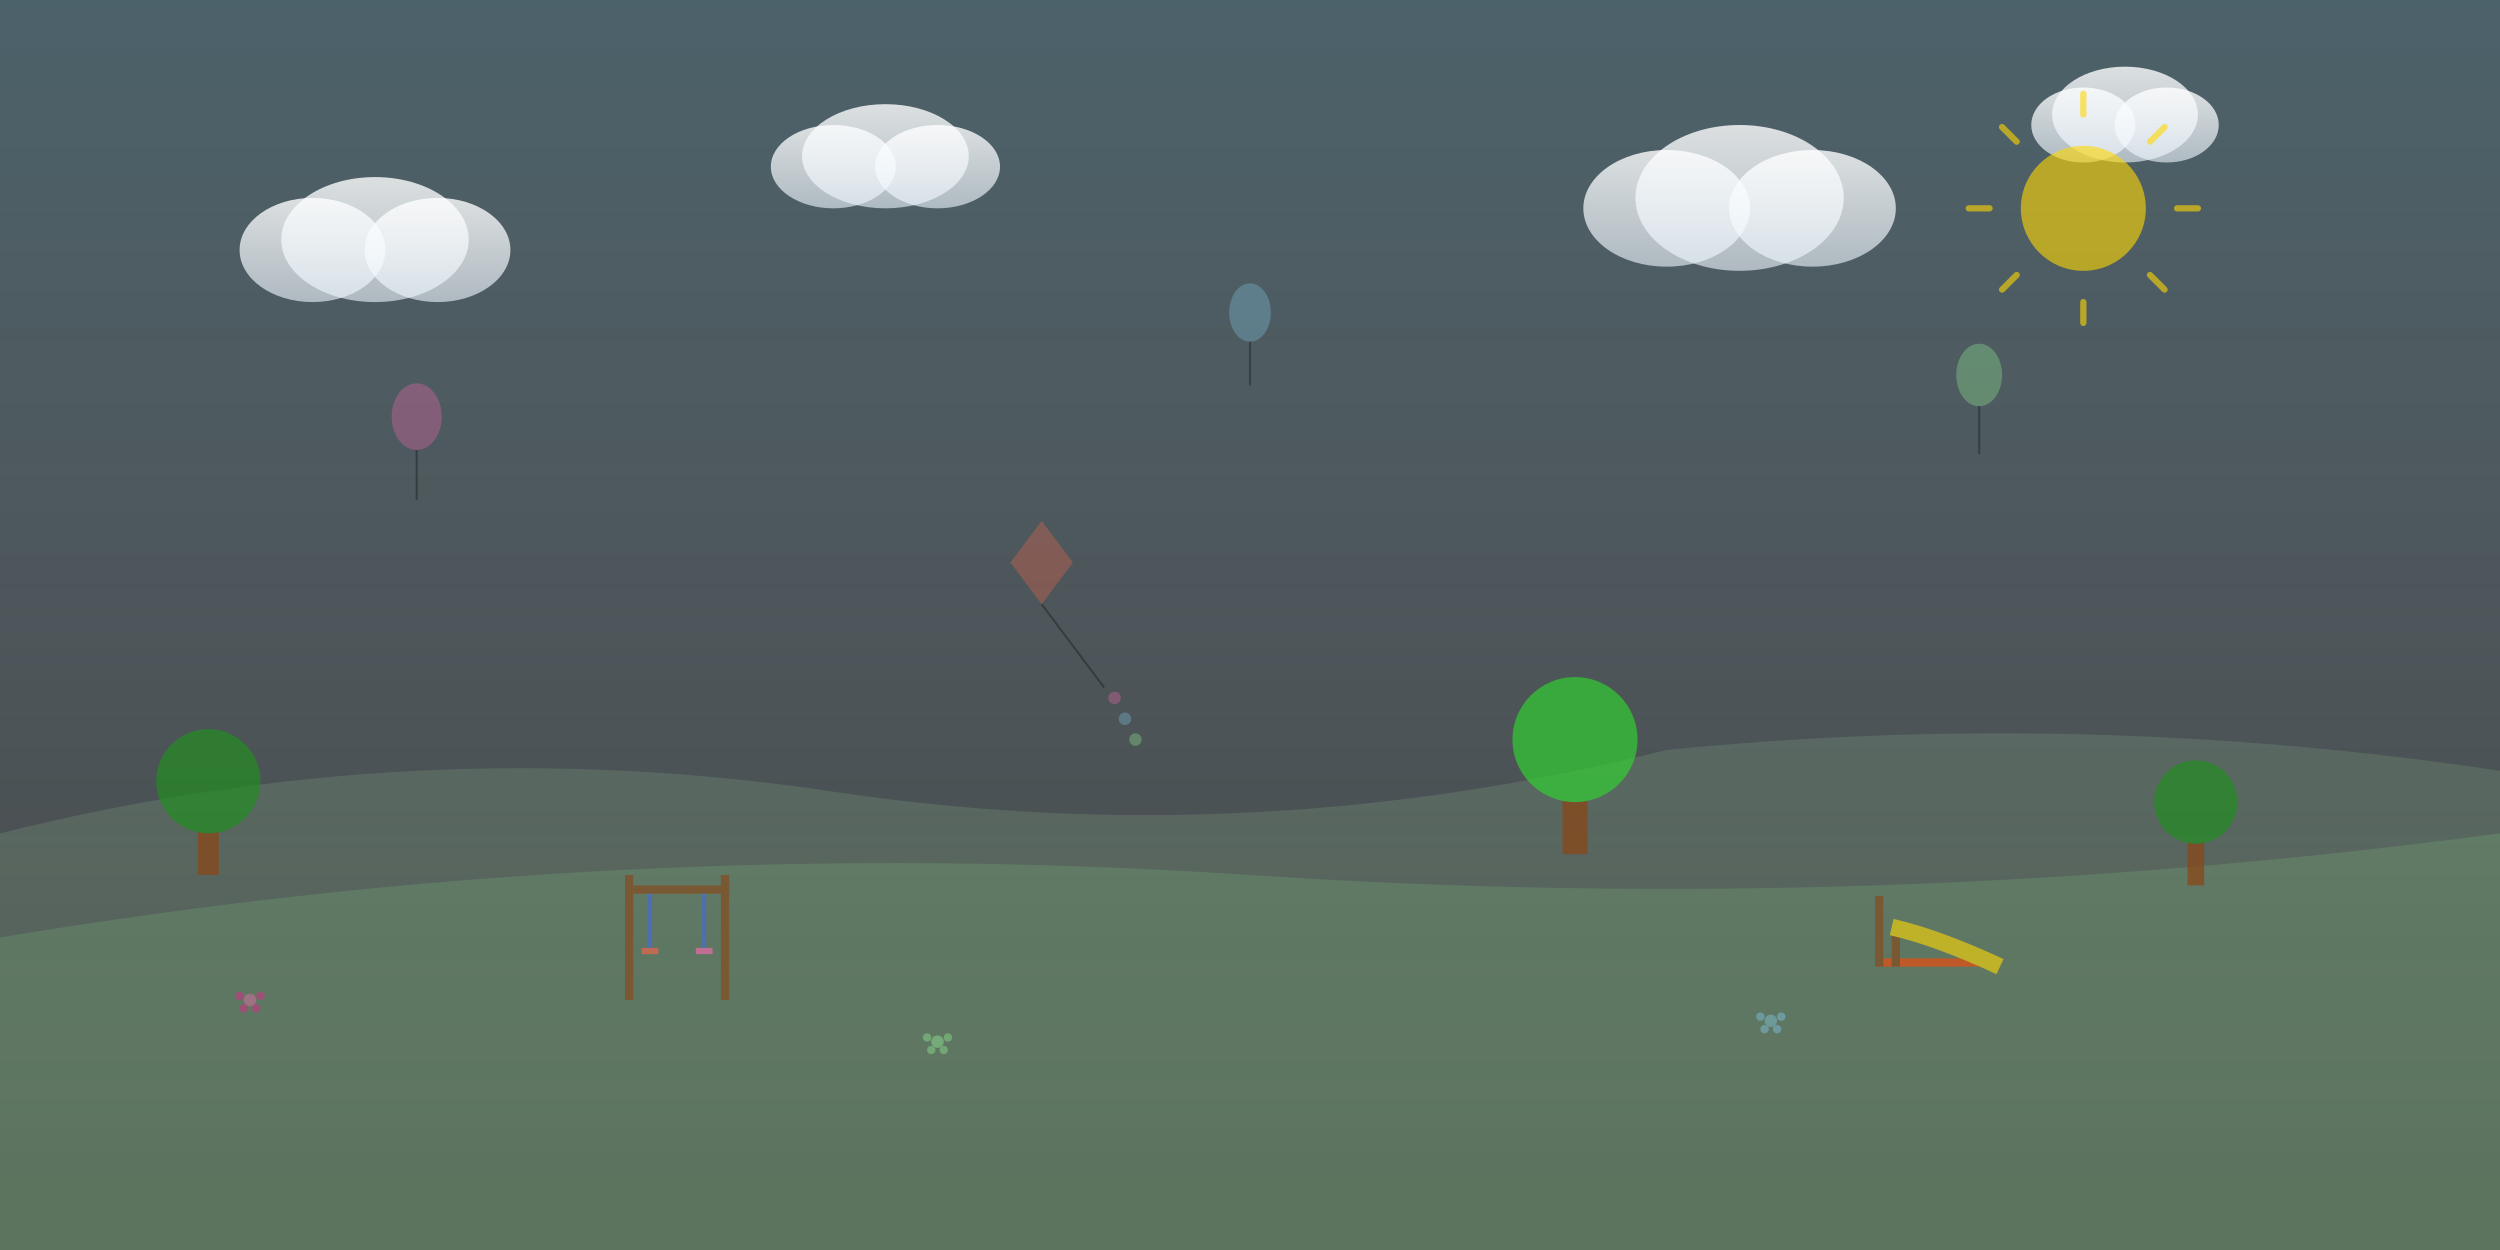 <svg width="1200" height="600" viewBox="0 0 1200 600" xmlns="http://www.w3.org/2000/svg">
  <rect x="0" y="0" width="1200" height="600" fill="#333333" stroke="none"/>
  <defs>
    <linearGradient id="skyGradient" x1="0%" y1="0%" x2="0%" y2="100%">
      <stop offset="0%" style="stop-color:#87CEEB;stop-opacity:0.3"/>
      <stop offset="100%" style="stop-color:#E0F6FF;stop-opacity:0.1"/>
    </linearGradient>
    <linearGradient id="cloudGradient" x1="0%" y1="0%" x2="0%" y2="100%">
      <stop offset="0%" style="stop-color:#FFFFFF;stop-opacity:0.8"/>
      <stop offset="100%" style="stop-color:#F0F8FF;stop-opacity:0.6"/>
    </linearGradient>
  </defs>
  
  <!-- Sky background -->
  <rect width="1200" height="600" fill="url(#skyGradient)"/>
  
  <!-- Hills in background -->
  <path d="M0,400 Q200,350 400,380 T800,360 Q1000,340 1200,370 L1200,600 L0,600 Z" fill="#8FBC8F" opacity="0.2"/>
  <path d="M0,450 Q300,400 600,420 T1200,400 L1200,600 L0,600 Z" fill="#90EE90" opacity="0.15"/>
  
  <!-- Clouds -->
  <g fill="url(#cloudGradient)">
    <!-- Cloud 1 -->
    <ellipse cx="150" cy="120" rx="35" ry="25"/>
    <ellipse cx="180" cy="115" rx="45" ry="30"/>
    <ellipse cx="210" cy="120" rx="35" ry="25"/>
    
    <!-- Cloud 2 -->
    <ellipse cx="400" cy="80" rx="30" ry="20"/>
    <ellipse cx="425" cy="75" rx="40" ry="25"/>
    <ellipse cx="450" cy="80" rx="30" ry="20"/>
    
    <!-- Cloud 3 -->
    <ellipse cx="800" cy="100" rx="40" ry="28"/>
    <ellipse cx="835" cy="95" rx="50" ry="35"/>
    <ellipse cx="870" cy="100" rx="40" ry="28"/>
    
    <!-- Cloud 4 -->
    <ellipse cx="1000" cy="60" rx="25" ry="18"/>
    <ellipse cx="1020" cy="55" rx="35" ry="23"/>
    <ellipse cx="1040" cy="60" rx="25" ry="18"/>
  </g>
  
  <!-- Trees -->
  <g opacity="0.7">
    <!-- Tree 1 -->
    <rect x="95" y="380" width="10" height="40" fill="#8B4513"/>
    <circle cx="100" cy="375" r="25" fill="#228B22"/>
    
    <!-- Tree 2 -->
    <rect x="750" y="360" width="12" height="50" fill="#8B4513"/>
    <circle cx="756" cy="355" r="30" fill="#32CD32"/>
    
    <!-- Tree 3 -->
    <rect x="1050" y="390" width="8" height="35" fill="#8B4513"/>
    <circle cx="1054" cy="385" r="20" fill="#228B22"/>
  </g>
  
  <!-- Playground elements -->
  <g opacity="0.6">
    <!-- Swing set -->
    <g transform="translate(300, 420)">
      <rect x="0" y="0" width="4" height="60" fill="#8B4513"/>
      <rect x="46" y="0" width="4" height="60" fill="#8B4513"/>
      <rect x="0" y="5" width="50" height="4" fill="#8B4513"/>
      <!-- Swings -->
      <line x1="12" y1="9" x2="12" y2="35" stroke="#4169E1" stroke-width="2"/>
      <rect x="8" y="35" width="8" height="3" fill="#FF6347"/>
      <line x1="38" y1="9" x2="38" y2="35" stroke="#4169E1" stroke-width="2"/>
      <rect x="34" y="35" width="8" height="3" fill="#FF69B4"/>
    </g>
    
    <!-- Slide -->
    <g transform="translate(900, 430)">
      <rect x="0" y="30" width="60" height="4" fill="#FF4500"/>
      <rect x="0" y="0" width="4" height="34" fill="#8B4513"/>
      <rect x="8" y="15" width="4" height="19" fill="#8B4513"/>
      <!-- Slide surface -->
      <path d="M8,15 Q30,20 60,34" fill="none" stroke="#FFD700" stroke-width="8"/>
    </g>
  </g>
  
  <!-- Floating elements -->
  <g opacity="0.3">
    <!-- Balloons -->
    <g transform="translate(200, 200)">
      <ellipse cx="0" cy="0" rx="12" ry="16" fill="#FF69B4"/>
      <line x1="0" y1="16" x2="0" y2="40" stroke="#000" stroke-width="1"/>
    </g>
    
    <g transform="translate(600, 150)">
      <ellipse cx="0" cy="0" rx="10" ry="14" fill="#87CEEB"/>
      <line x1="0" y1="14" x2="0" y2="35" stroke="#000" stroke-width="1"/>
    </g>
    
    <g transform="translate(950, 180)">
      <ellipse cx="0" cy="0" rx="11" ry="15" fill="#98FB98"/>
      <line x1="0" y1="15" x2="0" y2="38" stroke="#000" stroke-width="1"/>
    </g>
    
    <!-- Kite -->
    <g transform="translate(500, 250)">
      <path d="M0,0 L15,20 L0,40 L-15,20 Z" fill="#FF6347"/>
      <line x1="0" y1="40" x2="30" y2="80" stroke="#000" stroke-width="1"/>
      <!-- Kite tail -->
      <circle cx="35" cy="85" r="3" fill="#FF69B4"/>
      <circle cx="40" cy="95" r="3" fill="#87CEEB"/>
      <circle cx="45" cy="105" r="3" fill="#98FB98"/>
    </g>
  </g>
  
  <!-- Sun -->
  <g transform="translate(1000, 100)" opacity="0.6">
    <circle cx="0" cy="0" r="30" fill="#FFD700"/>
    <!-- Sun rays -->
    <g stroke="#FFD700" stroke-width="3" stroke-linecap="round">
      <line x1="0" y1="-45" x2="0" y2="-55"/>
      <line x1="32" y1="-32" x2="39" y2="-39"/>
      <line x1="45" y1="0" x2="55" y2="0"/>
      <line x1="32" y1="32" x2="39" y2="39"/>
      <line x1="0" y1="45" x2="0" y2="55"/>
      <line x1="-32" y1="32" x2="-39" y2="39"/>
      <line x1="-45" y1="0" x2="-55" y2="0"/>
      <line x1="-32" y1="-32" x2="-39" y2="-39"/>
    </g>
  </g>
  
  <!-- Small decorative flowers -->
  <g opacity="0.4">
    <g transform="translate(120, 480)">
      <circle cx="0" cy="0" r="3" fill="#FF69B4"/>
      <circle cx="-5" cy="-2" r="2" fill="#FF1493"/>
      <circle cx="5" cy="-2" r="2" fill="#FF1493"/>
      <circle cx="-3" cy="4" r="2" fill="#FF1493"/>
      <circle cx="3" cy="4" r="2" fill="#FF1493"/>
    </g>
    
    <g transform="translate(450, 500)">
      <circle cx="0" cy="0" r="3" fill="#98FB98"/>
      <circle cx="-5" cy="-2" r="2" fill="#90EE90"/>
      <circle cx="5" cy="-2" r="2" fill="#90EE90"/>
      <circle cx="-3" cy="4" r="2" fill="#90EE90"/>
      <circle cx="3" cy="4" r="2" fill="#90EE90"/>
    </g>
    
    <g transform="translate(850, 490)">
      <circle cx="0" cy="0" r="3" fill="#87CEEB"/>
      <circle cx="-5" cy="-2" r="2" fill="#87CEFA"/>
      <circle cx="5" cy="-2" r="2" fill="#87CEFA"/>
      <circle cx="-3" cy="4" r="2" fill="#87CEFA"/>
      <circle cx="3" cy="4" r="2" fill="#87CEFA"/>
    </g>
  </g>
</svg>
